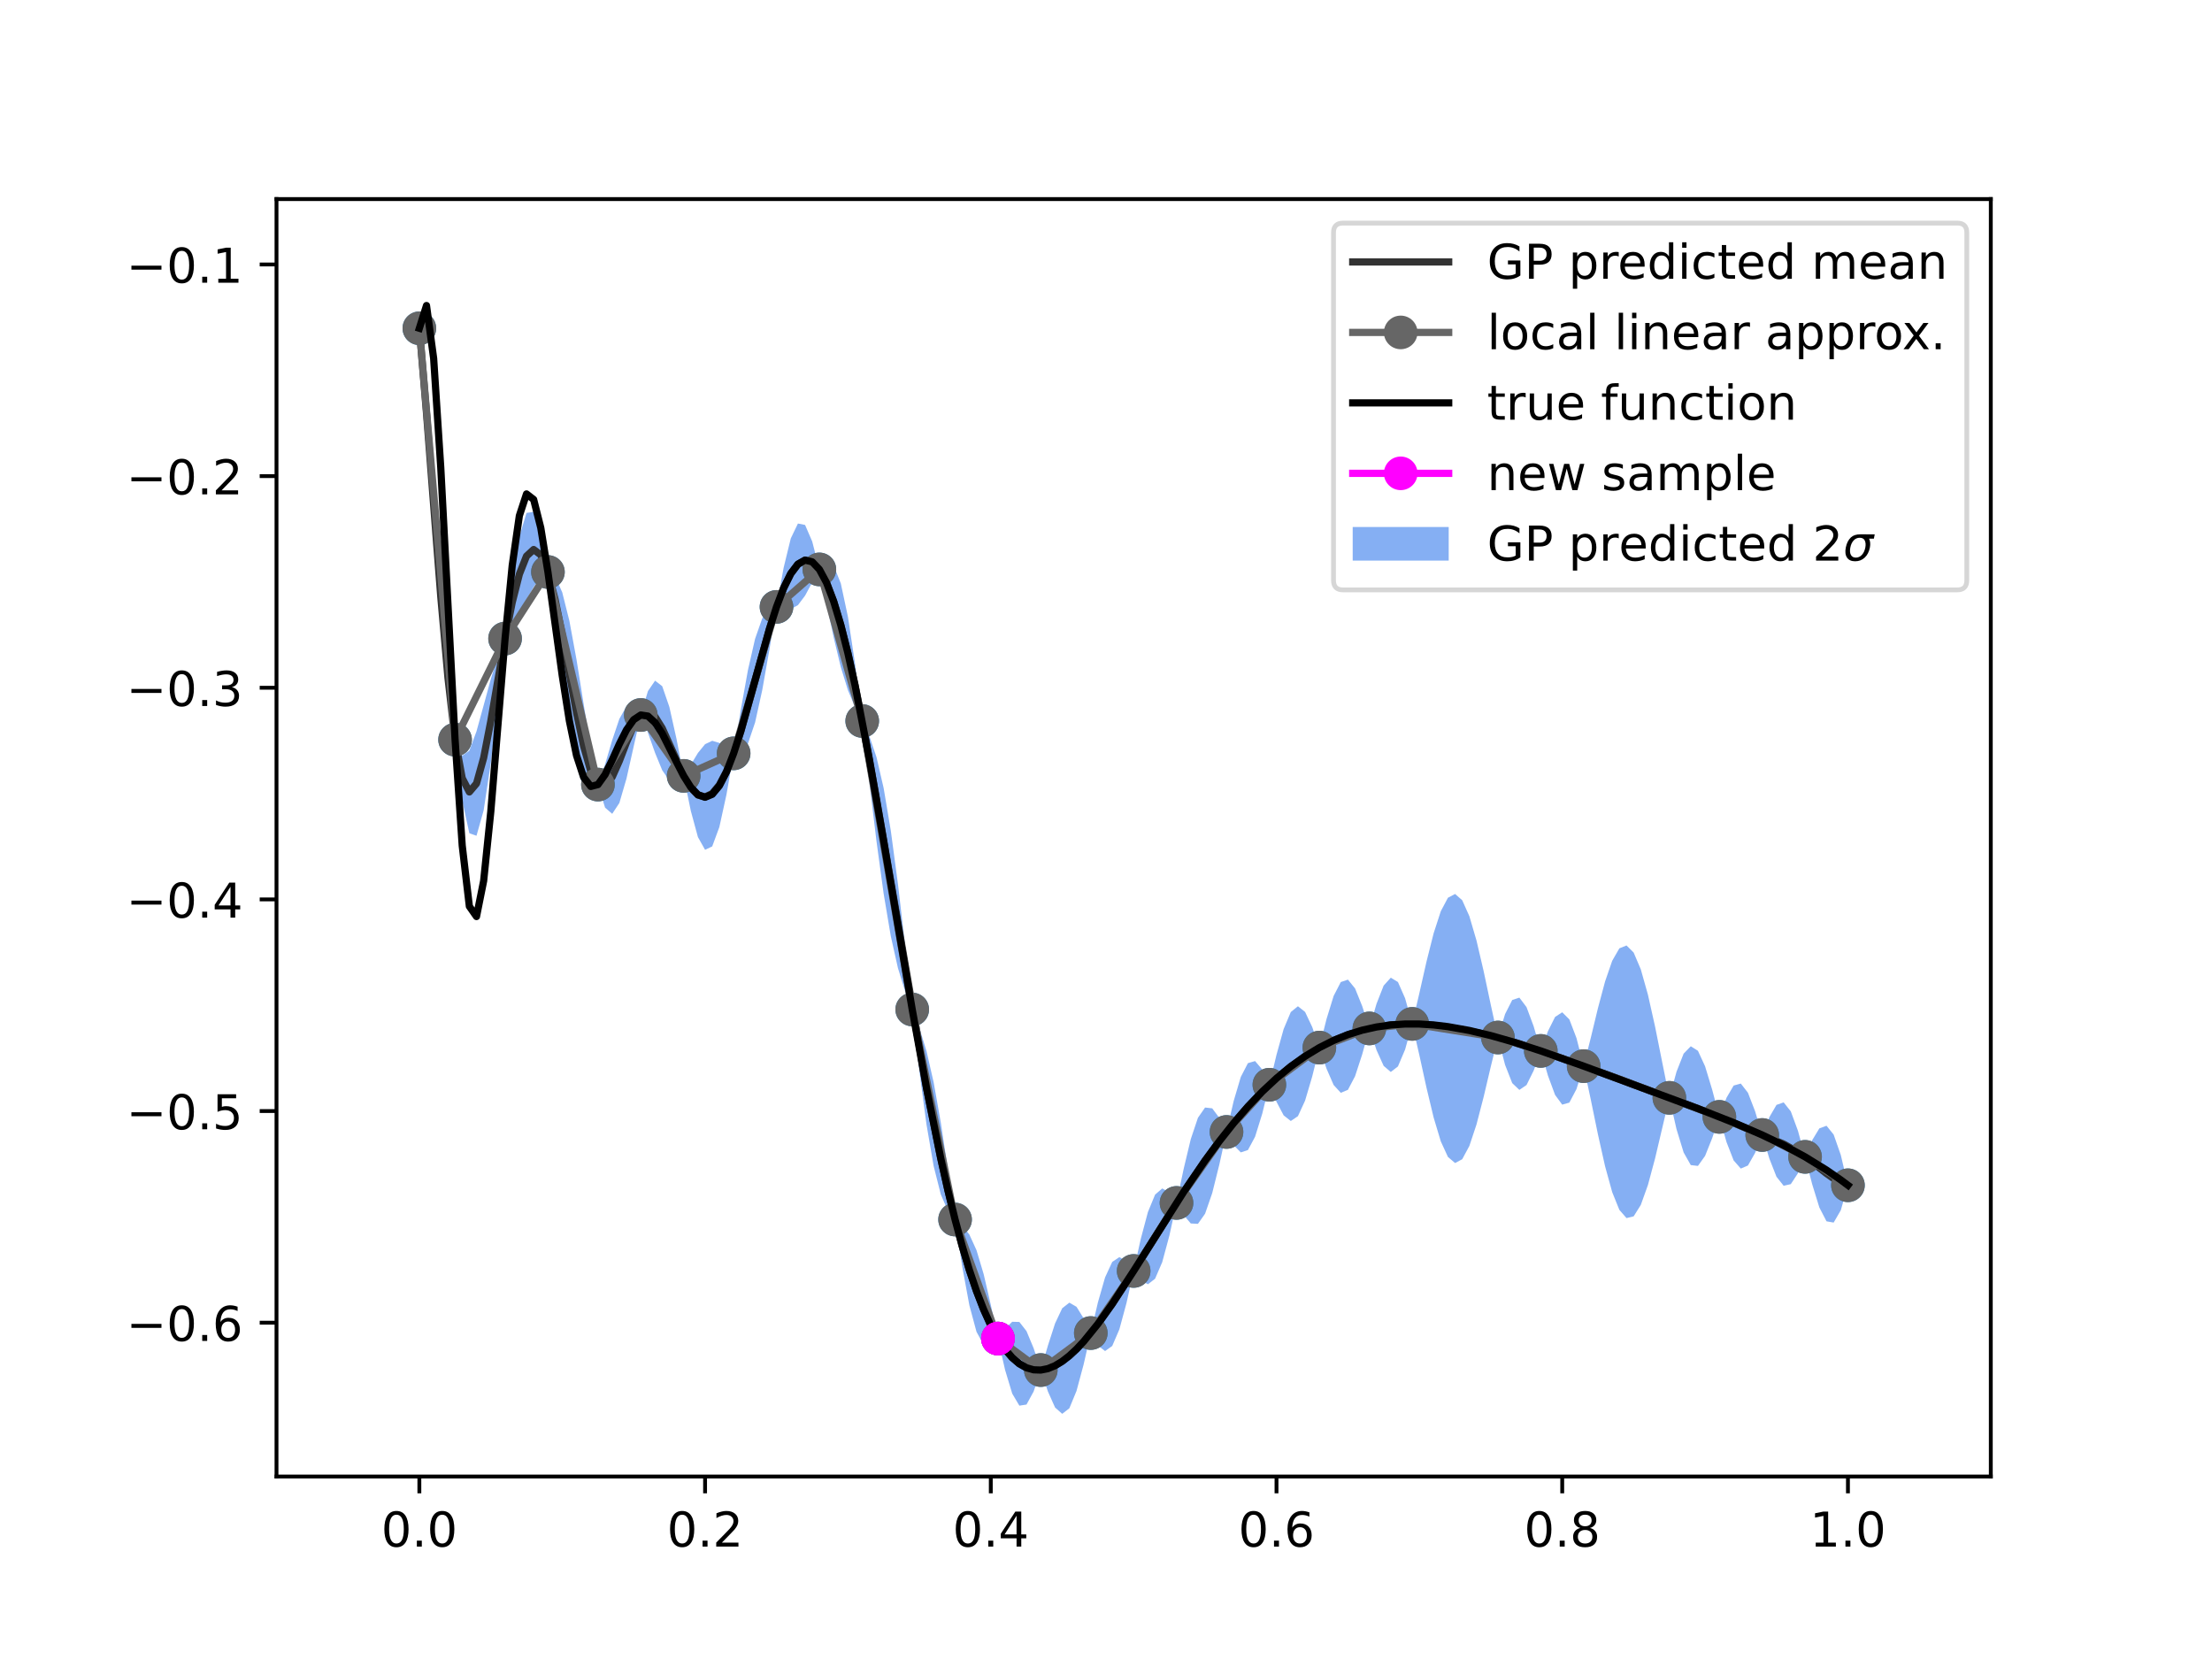 <?xml version="1.0" encoding="utf-8" standalone="no"?>
<!DOCTYPE svg PUBLIC "-//W3C//DTD SVG 1.1//EN"
  "http://www.w3.org/Graphics/SVG/1.1/DTD/svg11.dtd">
<!-- Created with matplotlib (https://matplotlib.org/) -->
<svg height="345.6pt" version="1.1" viewBox="0 0 460.8 345.6" width="460.8pt" xmlns="http://www.w3.org/2000/svg" xmlns:xlink="http://www.w3.org/1999/xlink">
 <defs>
  <style type="text/css">
*{stroke-linecap:butt;stroke-linejoin:round;}
  </style>
 </defs>
 <g id="figure_1">
  <g id="patch_1">
   <path d="M 0 345.6 
L 460.8 345.6 
L 460.8 0 
L 0 0 
z
" style="fill:#ffffff;"/>
  </g>
  <g id="axes_1">
   <g id="patch_2">
    <path d="M 57.6 307.584 
L 414.72 307.584 
L 414.72 41.472 
L 57.6 41.472 
z
" style="fill:#ffffff;"/>
   </g>
   <g id="PolyCollection_1">
    <defs>
     <path d="M 87.36 -277.204 
L 87.36 -277.222 
L 88.848 -264.437 
L 90.336 -247.534 
L 91.824 -228.179 
L 93.312 -208.676 
L 94.8 -191.519 
L 96.288 -188.156 
L 97.776 -189.23 
L 99.264 -193.259 
L 100.752 -198.66 
L 102.24 -204.121 
L 103.728 -208.84 
L 105.216 -212.586 
L 106.704 -224.68 
L 108.192 -233.808 
L 109.68 -238.752 
L 111.168 -238.959 
L 112.656 -234.582 
L 114.144 -226.45 
L 115.632 -225.558 
L 117.12 -222.215 
L 118.608 -216.29 
L 120.096 -208.209 
L 121.584 -198.923 
L 123.072 -189.759 
L 124.56 -182.166 
L 126.048 -186.377 
L 127.536 -191.422 
L 129.024 -195.843 
L 130.512 -198.478 
L 132 -198.723 
L 133.488 -196.664 
L 134.976 -201.627 
L 136.464 -203.807 
L 137.952 -202.652 
L 139.44 -198.334 
L 140.928 -191.678 
L 142.416 -183.981 
L 143.904 -186.286 
L 145.392 -188.749 
L 146.88 -190.573 
L 148.368 -191.279 
L 149.856 -190.838 
L 151.344 -189.694 
L 152.832 -188.671 
L 154.32 -197.71 
L 155.808 -205.995 
L 157.296 -212.52 
L 158.784 -216.768 
L 160.272 -218.792 
L 161.76 -219.181 
L 163.248 -227.347 
L 164.736 -233.446 
L 166.224 -236.54 
L 167.712 -236.245 
L 169.2 -232.798 
L 170.688 -226.991 
L 172.176 -228.512 
L 173.664 -227.792 
L 175.152 -224.072 
L 176.64 -217.119 
L 178.128 -207.279 
L 179.616 -195.416 
L 181.104 -192.261 
L 182.592 -187.857 
L 184.08 -181.418 
L 185.568 -172.575 
L 187.056 -161.461 
L 188.544 -148.7 
L 190.032 -135.315 
L 191.52 -131.476 
L 193.008 -126.64 
L 194.496 -120.122 
L 195.984 -111.753 
L 197.472 -101.931 
L 198.96 -91.556 
L 200.448 -90.277 
L 201.936 -88.422 
L 203.424 -85.16 
L 204.912 -80.183 
L 206.4 -73.779 
L 207.888 -66.765 
L 209.376 -68.806 
L 210.864 -70.251 
L 212.352 -70.212 
L 213.84 -68.306 
L 215.328 -64.73 
L 216.816 -60.201 
L 218.304 -65.302 
L 219.792 -69.911 
L 221.28 -73.07 
L 222.768 -74.234 
L 224.256 -73.371 
L 225.744 -70.964 
L 227.232 -67.911 
L 228.72 -74.303 
L 230.208 -79.496 
L 231.696 -82.72 
L 233.184 -83.722 
L 234.672 -82.82 
L 236.16 -80.845 
L 237.648 -87.535 
L 239.136 -93.119 
L 240.624 -96.735 
L 242.112 -98.026 
L 243.6 -97.208 
L 245.088 -95.019 
L 246.576 -102.093 
L 248.064 -108.31 
L 249.552 -112.745 
L 251.04 -114.883 
L 252.528 -114.711 
L 254.016 -112.716 
L 255.504 -109.801 
L 256.992 -116.222 
L 258.48 -121.256 
L 259.968 -124.13 
L 261.456 -124.558 
L 262.944 -122.807 
L 264.432 -119.636 
L 265.92 -125.88 
L 267.408 -131.233 
L 268.896 -134.775 
L 270.384 -135.98 
L 271.872 -134.796 
L 273.36 -131.65 
L 274.848 -127.374 
L 276.336 -133.308 
L 277.824 -138.135 
L 279.312 -141.02 
L 280.8 -141.526 
L 282.288 -139.685 
L 283.776 -136 
L 285.264 -131.368 
L 286.752 -136.487 
L 288.24 -140.283 
L 289.728 -141.929 
L 291.216 -141.026 
L 292.704 -137.649 
L 294.192 -132.312 
L 295.68 -138.714 
L 297.168 -145.287 
L 298.656 -151.192 
L 300.144 -155.773 
L 301.632 -158.583 
L 303.12 -159.372 
L 304.608 -158.062 
L 306.096 -154.738 
L 307.584 -149.659 
L 309.072 -143.281 
L 310.56 -136.27 
L 312.048 -129.476 
L 313.536 -134.351 
L 315.024 -137.282 
L 316.512 -137.778 
L 318 -135.802 
L 319.488 -131.808 
L 320.976 -126.684 
L 322.464 -130.78 
L 323.952 -133.754 
L 325.44 -134.723 
L 326.928 -133.237 
L 328.416 -129.338 
L 329.904 -123.514 
L 331.392 -129.417 
L 332.88 -135.579 
L 334.368 -141.149 
L 335.856 -145.458 
L 337.344 -148.044 
L 338.832 -148.644 
L 340.32 -147.165 
L 341.808 -143.669 
L 343.296 -138.385 
L 344.784 -131.726 
L 346.272 -124.305 
L 347.76 -116.91 
L 349.248 -122.339 
L 350.736 -126.113 
L 352.224 -127.643 
L 353.712 -126.699 
L 355.2 -123.47 
L 356.688 -118.565 
L 358.176 -112.942 
L 359.664 -116.918 
L 361.152 -119.462 
L 362.64 -119.873 
L 364.128 -117.964 
L 365.616 -114.109 
L 367.104 -109.17 
L 368.592 -112.882 
L 370.08 -115.434 
L 371.568 -115.954 
L 373.056 -114.083 
L 374.544 -110.047 
L 376.032 -104.615 
L 377.52 -108.09 
L 379.008 -110.541 
L 380.496 -111.085 
L 381.984 -109.245 
L 383.472 -104.992 
L 384.96 -98.694 
L 384.96 -98.676 
L 384.96 -98.676 
L 383.472 -93.487 
L 381.984 -90.916 
L 380.496 -91.178 
L 379.008 -94.054 
L 377.52 -98.874 
L 376.032 -104.597 
L 374.544 -101.192 
L 373.056 -98.923 
L 371.568 -98.581 
L 370.08 -100.45 
L 368.592 -104.242 
L 367.104 -109.153 
L 365.616 -105.42 
L 364.128 -102.802 
L 362.64 -102.162 
L 361.152 -103.859 
L 359.664 -107.686 
L 358.176 -112.924 
L 356.688 -108.526 
L 355.2 -104.805 
L 353.712 -102.719 
L 352.224 -102.889 
L 350.736 -105.513 
L 349.248 -110.373 
L 347.76 -116.892 
L 346.272 -110.596 
L 344.784 -104.286 
L 343.296 -98.746 
L 341.808 -94.586 
L 340.32 -92.213 
L 338.832 -91.85 
L 337.344 -93.558 
L 335.856 -97.242 
L 334.368 -102.639 
L 332.88 -109.288 
L 331.392 -116.523 
L 329.904 -123.496 
L 328.416 -118.74 
L 326.928 -115.906 
L 325.44 -115.483 
L 323.952 -117.509 
L 322.464 -121.533 
L 320.976 -126.667 
L 319.488 -122.564 
L 318 -119.566 
L 316.512 -118.553 
L 315.024 -119.97 
L 313.536 -123.771 
L 312.048 -129.458 
L 310.56 -123.415 
L 309.072 -117.099 
L 307.584 -111.362 
L 306.096 -106.879 
L 304.608 -104.111 
L 303.12 -103.32 
L 301.632 -104.588 
L 300.144 -107.832 
L 298.656 -112.789 
L 297.168 -118.997 
L 295.68 -125.784 
L 294.192 -132.294 
L 292.704 -126.95 
L 291.216 -123.444 
L 289.728 -122.288 
L 288.24 -123.558 
L 286.752 -126.854 
L 285.264 -131.35 
L 283.776 -125.969 
L 282.288 -121.411 
L 280.8 -118.571 
L 279.312 -117.949 
L 277.824 -119.571 
L 276.336 -122.988 
L 274.848 -127.356 
L 273.36 -121.353 
L 271.872 -116.318 
L 270.384 -113.083 
L 268.896 -112.077 
L 267.408 -113.25 
L 265.92 -116.071 
L 264.432 -119.618 
L 262.944 -113.581 
L 261.456 -108.796 
L 259.968 -106.025 
L 258.48 -105.534 
L 256.992 -107.044 
L 255.504 -109.783 
L 254.016 -103.032 
L 252.528 -97.055 
L 251.04 -92.762 
L 249.552 -90.654 
L 248.064 -90.728 
L 246.576 -92.481 
L 245.088 -95.001 
L 243.6 -88.181 
L 242.112 -82.669 
L 240.624 -79.217 
L 239.136 -78.065 
L 237.648 -78.88 
L 236.16 -80.827 
L 234.672 -74.166 
L 233.184 -68.672 
L 231.696 -65.211 
L 230.208 -64.151 
L 228.72 -65.286 
L 227.232 -67.894 
L 225.744 -61.371 
L 224.256 -55.84 
L 222.768 -52.231 
L 221.28 -51.071 
L 219.792 -52.389 
L 218.304 -55.719 
L 216.816 -60.183 
L 215.328 -55.732 
L 213.84 -53.007 
L 212.352 -52.777 
L 210.864 -55.29 
L 209.376 -60.223 
L 207.888 -66.747 
L 206.4 -65.258 
L 204.912 -65.451 
L 203.424 -68.159 
L 201.936 -73.69 
L 200.448 -81.756 
L 198.96 -91.538 
L 197.472 -93.348 
L 195.984 -96.792 
L 194.496 -102.689 
L 193.008 -111.343 
L 191.52 -122.479 
L 190.032 -135.297 
L 188.544 -139.119 
L 187.056 -143.944 
L 185.568 -150.586 
L 184.08 -159.428 
L 182.592 -170.34 
L 181.104 -182.68 
L 179.616 -195.398 
L 178.128 -198.282 
L 176.64 -201.821 
L 175.152 -206.638 
L 173.664 -212.831 
L 172.176 -219.929 
L 170.688 -226.973 
L 169.2 -224.278 
L 167.712 -221.514 
L 166.224 -219.539 
L 164.736 -218.714 
L 163.248 -218.826 
L 161.76 -219.164 
L 160.272 -210.209 
L 158.784 -201.807 
L 157.296 -195.085 
L 155.808 -190.696 
L 154.32 -188.712 
L 152.832 -188.653 
L 151.344 -180.111 
L 149.856 -173.315 
L 148.368 -169.28 
L 146.88 -168.57 
L 145.392 -171.217 
L 143.904 -176.694 
L 142.416 -183.963 
L 140.928 -182.661 
L 139.44 -182.989 
L 137.952 -185.143 
L 136.464 -188.758 
L 134.976 -192.973 
L 133.488 -196.646 
L 132 -190.068 
L 130.512 -183.424 
L 129.024 -178.326 
L 127.536 -176.066 
L 126.048 -177.351 
L 124.56 -182.148 
L 123.072 -180.15 
L 121.584 -181.348 
L 120.096 -186.13 
L 118.608 -194.186 
L 117.12 -204.579 
L 115.632 -215.888 
L 114.144 -226.432 
L 112.656 -225.43 
L 111.168 -223.298 
L 109.68 -220.744 
L 108.192 -218.162 
L 106.704 -215.547 
L 105.216 -212.569 
L 103.728 -199.219 
L 102.24 -186.612 
L 100.752 -176.782 
L 99.264 -171.498 
L 97.776 -172.013 
L 96.288 -178.827 
L 94.8 -191.501 
L 93.312 -200.225 
L 91.824 -214.367 
L 90.336 -233.052 
L 88.848 -254.653 
L 87.36 -277.204 
z
" id="m25be3808de"/>
    </defs>
    <g clip-path="url(#p9b667371b1)">
     <use style="fill:#347aeb;fill-opacity:0.6;" x="0" xlink:href="#m25be3808de" y="345.6"/>
    </g>
   </g>
   <g id="PathCollection_1">
    <defs>
     <path d="M 0 3 
C 0.796 3 1.559 2.684 2.121 2.121 
C 2.684 1.559 3 0.796 3 0 
C 3 -0.796 2.684 -1.559 2.121 -2.121 
C 1.559 -2.684 0.796 -3 0 -3 
C -0.796 -3 -1.559 -2.684 -2.121 -2.121 
C -2.684 -1.559 -3 -0.796 -3 0 
C -3 0.796 -2.684 1.559 -2.121 2.121 
C -1.559 2.684 -0.796 3 0 3 
z
" id="mccfe563d28" style="stroke:#1f77b4;"/>
    </defs>
    <g clip-path="url(#p9b667371b1)">
     <use style="fill:#1f77b4;stroke:#1f77b4;" x="87.36" xlink:href="#mccfe563d28" y="68.387"/>
     <use style="fill:#1f77b4;stroke:#1f77b4;" x="94.8" xlink:href="#mccfe563d28" y="154.09"/>
     <use style="fill:#1f77b4;stroke:#1f77b4;" x="105.216" xlink:href="#mccfe563d28" y="133.022"/>
     <use style="fill:#1f77b4;stroke:#1f77b4;" x="114.144" xlink:href="#mccfe563d28" y="119.159"/>
     <use style="fill:#1f77b4;stroke:#1f77b4;" x="124.56" xlink:href="#mccfe563d28" y="163.443"/>
     <use style="fill:#1f77b4;stroke:#1f77b4;" x="133.488" xlink:href="#mccfe563d28" y="148.945"/>
     <use style="fill:#1f77b4;stroke:#1f77b4;" x="142.416" xlink:href="#mccfe563d28" y="161.628"/>
     <use style="fill:#1f77b4;stroke:#1f77b4;" x="152.832" xlink:href="#mccfe563d28" y="156.938"/>
     <use style="fill:#1f77b4;stroke:#1f77b4;" x="161.76" xlink:href="#mccfe563d28" y="126.427"/>
     <use style="fill:#1f77b4;stroke:#1f77b4;" x="170.688" xlink:href="#mccfe563d28" y="118.618"/>
     <use style="fill:#1f77b4;stroke:#1f77b4;" x="179.616" xlink:href="#mccfe563d28" y="150.193"/>
     <use style="fill:#1f77b4;stroke:#1f77b4;" x="190.032" xlink:href="#mccfe563d28" y="210.294"/>
     <use style="fill:#1f77b4;stroke:#1f77b4;" x="198.96" xlink:href="#mccfe563d28" y="254.053"/>
     <use style="fill:#1f77b4;stroke:#1f77b4;" x="207.888" xlink:href="#mccfe563d28" y="278.844"/>
     <use style="fill:#1f77b4;stroke:#1f77b4;" x="216.816" xlink:href="#mccfe563d28" y="285.408"/>
     <use style="fill:#1f77b4;stroke:#1f77b4;" x="227.232" xlink:href="#mccfe563d28" y="277.697"/>
     <use style="fill:#1f77b4;stroke:#1f77b4;" x="236.16" xlink:href="#mccfe563d28" y="264.764"/>
     <use style="fill:#1f77b4;stroke:#1f77b4;" x="245.088" xlink:href="#mccfe563d28" y="250.59"/>
     <use style="fill:#1f77b4;stroke:#1f77b4;" x="255.504" xlink:href="#mccfe563d28" y="235.808"/>
     <use style="fill:#1f77b4;stroke:#1f77b4;" x="264.432" xlink:href="#mccfe563d28" y="225.973"/>
     <use style="fill:#1f77b4;stroke:#1f77b4;" x="274.848" xlink:href="#mccfe563d28" y="218.235"/>
     <use style="fill:#1f77b4;stroke:#1f77b4;" x="285.264" xlink:href="#mccfe563d28" y="214.241"/>
     <use style="fill:#1f77b4;stroke:#1f77b4;" x="294.192" xlink:href="#mccfe563d28" y="213.297"/>
     <use style="fill:#1f77b4;stroke:#1f77b4;" x="312.048" xlink:href="#mccfe563d28" y="216.133"/>
     <use style="fill:#1f77b4;stroke:#1f77b4;" x="320.976" xlink:href="#mccfe563d28" y="218.924"/>
     <use style="fill:#1f77b4;stroke:#1f77b4;" x="329.904" xlink:href="#mccfe563d28" y="222.095"/>
     <use style="fill:#1f77b4;stroke:#1f77b4;" x="347.76" xlink:href="#mccfe563d28" y="228.699"/>
     <use style="fill:#1f77b4;stroke:#1f77b4;" x="358.176" xlink:href="#mccfe563d28" y="232.667"/>
     <use style="fill:#1f77b4;stroke:#1f77b4;" x="367.104" xlink:href="#mccfe563d28" y="236.439"/>
     <use style="fill:#1f77b4;stroke:#1f77b4;" x="376.032" xlink:href="#mccfe563d28" y="240.994"/>
     <use style="fill:#1f77b4;stroke:#1f77b4;" x="384.96" xlink:href="#mccfe563d28" y="246.915"/>
    </g>
   </g>
   <g id="matplotlib.axis_1">
    <g id="xtick_1">
     <g id="line2d_1">
      <defs>
       <path d="M 0 0 
L 0 3.5 
" id="m7b24c384ab" style="stroke:#000000;stroke-width:0.8;"/>
      </defs>
      <g>
       <use style="stroke:#000000;stroke-width:0.8;" x="87.36" xlink:href="#m7b24c384ab" y="307.584"/>
      </g>
     </g>
     <g id="text_1">
      <!-- 0.0 -->
      <defs>
       <path d="M 31.781 66.406 
Q 24.172 66.406 20.328 58.906 
Q 16.5 51.422 16.5 36.375 
Q 16.5 21.391 20.328 13.891 
Q 24.172 6.391 31.781 6.391 
Q 39.453 6.391 43.281 13.891 
Q 47.125 21.391 47.125 36.375 
Q 47.125 51.422 43.281 58.906 
Q 39.453 66.406 31.781 66.406 
z
M 31.781 74.219 
Q 44.047 74.219 50.516 64.516 
Q 56.984 54.828 56.984 36.375 
Q 56.984 17.969 50.516 8.266 
Q 44.047 -1.422 31.781 -1.422 
Q 19.531 -1.422 13.062 8.266 
Q 6.594 17.969 6.594 36.375 
Q 6.594 54.828 13.062 64.516 
Q 19.531 74.219 31.781 74.219 
z
" id="DejaVuSans-48"/>
       <path d="M 10.688 12.406 
L 21 12.406 
L 21 0 
L 10.688 0 
z
" id="DejaVuSans-46"/>
      </defs>
      <g transform="translate(79.408 322.182)scale(0.1 -0.1)">
       <use xlink:href="#DejaVuSans-48"/>
       <use x="63.623" xlink:href="#DejaVuSans-46"/>
       <use x="95.41" xlink:href="#DejaVuSans-48"/>
      </g>
     </g>
    </g>
    <g id="xtick_2">
     <g id="line2d_2">
      <g>
       <use style="stroke:#000000;stroke-width:0.8;" x="146.88" xlink:href="#m7b24c384ab" y="307.584"/>
      </g>
     </g>
     <g id="text_2">
      <!-- 0.2 -->
      <defs>
       <path d="M 19.188 8.297 
L 53.609 8.297 
L 53.609 0 
L 7.328 0 
L 7.328 8.297 
Q 12.938 14.109 22.625 23.891 
Q 32.328 33.688 34.812 36.531 
Q 39.547 41.844 41.422 45.531 
Q 43.312 49.219 43.312 52.781 
Q 43.312 58.594 39.234 62.25 
Q 35.156 65.922 28.609 65.922 
Q 23.969 65.922 18.812 64.312 
Q 13.672 62.703 7.812 59.422 
L 7.812 69.391 
Q 13.766 71.781 18.938 73 
Q 24.125 74.219 28.422 74.219 
Q 39.75 74.219 46.484 68.547 
Q 53.219 62.891 53.219 53.422 
Q 53.219 48.922 51.531 44.891 
Q 49.859 40.875 45.406 35.406 
Q 44.188 33.984 37.641 27.219 
Q 31.109 20.453 19.188 8.297 
z
" id="DejaVuSans-50"/>
      </defs>
      <g transform="translate(138.928 322.182)scale(0.1 -0.1)">
       <use xlink:href="#DejaVuSans-48"/>
       <use x="63.623" xlink:href="#DejaVuSans-46"/>
       <use x="95.41" xlink:href="#DejaVuSans-50"/>
      </g>
     </g>
    </g>
    <g id="xtick_3">
     <g id="line2d_3">
      <g>
       <use style="stroke:#000000;stroke-width:0.8;" x="206.4" xlink:href="#m7b24c384ab" y="307.584"/>
      </g>
     </g>
     <g id="text_3">
      <!-- 0.4 -->
      <defs>
       <path d="M 37.797 64.312 
L 12.891 25.391 
L 37.797 25.391 
z
M 35.203 72.906 
L 47.609 72.906 
L 47.609 25.391 
L 58.016 25.391 
L 58.016 17.188 
L 47.609 17.188 
L 47.609 0 
L 37.797 0 
L 37.797 17.188 
L 4.891 17.188 
L 4.891 26.703 
z
" id="DejaVuSans-52"/>
      </defs>
      <g transform="translate(198.448 322.182)scale(0.1 -0.1)">
       <use xlink:href="#DejaVuSans-48"/>
       <use x="63.623" xlink:href="#DejaVuSans-46"/>
       <use x="95.41" xlink:href="#DejaVuSans-52"/>
      </g>
     </g>
    </g>
    <g id="xtick_4">
     <g id="line2d_4">
      <g>
       <use style="stroke:#000000;stroke-width:0.8;" x="265.92" xlink:href="#m7b24c384ab" y="307.584"/>
      </g>
     </g>
     <g id="text_4">
      <!-- 0.6 -->
      <defs>
       <path d="M 33.016 40.375 
Q 26.375 40.375 22.484 35.828 
Q 18.609 31.297 18.609 23.391 
Q 18.609 15.531 22.484 10.953 
Q 26.375 6.391 33.016 6.391 
Q 39.656 6.391 43.531 10.953 
Q 47.406 15.531 47.406 23.391 
Q 47.406 31.297 43.531 35.828 
Q 39.656 40.375 33.016 40.375 
z
M 52.594 71.297 
L 52.594 62.312 
Q 48.875 64.062 45.094 64.984 
Q 41.312 65.922 37.594 65.922 
Q 27.828 65.922 22.672 59.328 
Q 17.531 52.734 16.797 39.406 
Q 19.672 43.656 24.016 45.922 
Q 28.375 48.188 33.594 48.188 
Q 44.578 48.188 50.953 41.516 
Q 57.328 34.859 57.328 23.391 
Q 57.328 12.156 50.688 5.359 
Q 44.047 -1.422 33.016 -1.422 
Q 20.359 -1.422 13.672 8.266 
Q 6.984 17.969 6.984 36.375 
Q 6.984 53.656 15.188 63.938 
Q 23.391 74.219 37.203 74.219 
Q 40.922 74.219 44.703 73.484 
Q 48.484 72.75 52.594 71.297 
z
" id="DejaVuSans-54"/>
      </defs>
      <g transform="translate(257.968 322.182)scale(0.1 -0.1)">
       <use xlink:href="#DejaVuSans-48"/>
       <use x="63.623" xlink:href="#DejaVuSans-46"/>
       <use x="95.41" xlink:href="#DejaVuSans-54"/>
      </g>
     </g>
    </g>
    <g id="xtick_5">
     <g id="line2d_5">
      <g>
       <use style="stroke:#000000;stroke-width:0.8;" x="325.44" xlink:href="#m7b24c384ab" y="307.584"/>
      </g>
     </g>
     <g id="text_5">
      <!-- 0.8 -->
      <defs>
       <path d="M 31.781 34.625 
Q 24.75 34.625 20.719 30.859 
Q 16.703 27.094 16.703 20.516 
Q 16.703 13.922 20.719 10.156 
Q 24.75 6.391 31.781 6.391 
Q 38.812 6.391 42.859 10.172 
Q 46.922 13.969 46.922 20.516 
Q 46.922 27.094 42.891 30.859 
Q 38.875 34.625 31.781 34.625 
z
M 21.922 38.812 
Q 15.578 40.375 12.031 44.719 
Q 8.5 49.078 8.5 55.328 
Q 8.5 64.062 14.719 69.141 
Q 20.953 74.219 31.781 74.219 
Q 42.672 74.219 48.875 69.141 
Q 55.078 64.062 55.078 55.328 
Q 55.078 49.078 51.531 44.719 
Q 48 40.375 41.703 38.812 
Q 48.828 37.156 52.797 32.312 
Q 56.781 27.484 56.781 20.516 
Q 56.781 9.906 50.312 4.234 
Q 43.844 -1.422 31.781 -1.422 
Q 19.734 -1.422 13.25 4.234 
Q 6.781 9.906 6.781 20.516 
Q 6.781 27.484 10.781 32.312 
Q 14.797 37.156 21.922 38.812 
z
M 18.312 54.391 
Q 18.312 48.734 21.844 45.562 
Q 25.391 42.391 31.781 42.391 
Q 38.141 42.391 41.719 45.562 
Q 45.312 48.734 45.312 54.391 
Q 45.312 60.062 41.719 63.234 
Q 38.141 66.406 31.781 66.406 
Q 25.391 66.406 21.844 63.234 
Q 18.312 60.062 18.312 54.391 
z
" id="DejaVuSans-56"/>
      </defs>
      <g transform="translate(317.488 322.182)scale(0.1 -0.1)">
       <use xlink:href="#DejaVuSans-48"/>
       <use x="63.623" xlink:href="#DejaVuSans-46"/>
       <use x="95.41" xlink:href="#DejaVuSans-56"/>
      </g>
     </g>
    </g>
    <g id="xtick_6">
     <g id="line2d_6">
      <g>
       <use style="stroke:#000000;stroke-width:0.8;" x="384.96" xlink:href="#m7b24c384ab" y="307.584"/>
      </g>
     </g>
     <g id="text_6">
      <!-- 1.0 -->
      <defs>
       <path d="M 12.406 8.297 
L 28.516 8.297 
L 28.516 63.922 
L 10.984 60.406 
L 10.984 69.391 
L 28.422 72.906 
L 38.281 72.906 
L 38.281 8.297 
L 54.391 8.297 
L 54.391 0 
L 12.406 0 
z
" id="DejaVuSans-49"/>
      </defs>
      <g transform="translate(377.008 322.182)scale(0.1 -0.1)">
       <use xlink:href="#DejaVuSans-49"/>
       <use x="63.623" xlink:href="#DejaVuSans-46"/>
       <use x="95.41" xlink:href="#DejaVuSans-48"/>
      </g>
     </g>
    </g>
   </g>
   <g id="matplotlib.axis_2">
    <g id="ytick_1">
     <g id="line2d_7">
      <defs>
       <path d="M 0 0 
L -3.5 0 
" id="m3fdd0b948b" style="stroke:#000000;stroke-width:0.8;"/>
      </defs>
      <g>
       <use style="stroke:#000000;stroke-width:0.8;" x="57.6" xlink:href="#m3fdd0b948b" y="275.541"/>
      </g>
     </g>
     <g id="text_7">
      <!-- −0.6 -->
      <defs>
       <path d="M 10.594 35.5 
L 73.188 35.5 
L 73.188 27.203 
L 10.594 27.203 
z
" id="DejaVuSans-8722"/>
      </defs>
      <g transform="translate(26.317 279.34)scale(0.1 -0.1)">
       <use xlink:href="#DejaVuSans-8722"/>
       <use x="83.789" xlink:href="#DejaVuSans-48"/>
       <use x="147.412" xlink:href="#DejaVuSans-46"/>
       <use x="179.199" xlink:href="#DejaVuSans-54"/>
      </g>
     </g>
    </g>
    <g id="ytick_2">
     <g id="line2d_8">
      <g>
       <use style="stroke:#000000;stroke-width:0.8;" x="57.6" xlink:href="#m3fdd0b948b" y="231.451"/>
      </g>
     </g>
     <g id="text_8">
      <!-- −0.5 -->
      <defs>
       <path d="M 10.797 72.906 
L 49.516 72.906 
L 49.516 64.594 
L 19.828 64.594 
L 19.828 46.734 
Q 21.969 47.469 24.109 47.828 
Q 26.266 48.188 28.422 48.188 
Q 40.625 48.188 47.75 41.5 
Q 54.891 34.812 54.891 23.391 
Q 54.891 11.625 47.562 5.094 
Q 40.234 -1.422 26.906 -1.422 
Q 22.312 -1.422 17.547 -0.641 
Q 12.797 0.141 7.719 1.703 
L 7.719 11.625 
Q 12.109 9.234 16.797 8.062 
Q 21.484 6.891 26.703 6.891 
Q 35.156 6.891 40.078 11.328 
Q 45.016 15.766 45.016 23.391 
Q 45.016 31 40.078 35.438 
Q 35.156 39.891 26.703 39.891 
Q 22.75 39.891 18.812 39.016 
Q 14.891 38.141 10.797 36.281 
z
" id="DejaVuSans-53"/>
      </defs>
      <g transform="translate(26.317 235.25)scale(0.1 -0.1)">
       <use xlink:href="#DejaVuSans-8722"/>
       <use x="83.789" xlink:href="#DejaVuSans-48"/>
       <use x="147.412" xlink:href="#DejaVuSans-46"/>
       <use x="179.199" xlink:href="#DejaVuSans-53"/>
      </g>
     </g>
    </g>
    <g id="ytick_3">
     <g id="line2d_9">
      <g>
       <use style="stroke:#000000;stroke-width:0.8;" x="57.6" xlink:href="#m3fdd0b948b" y="187.362"/>
      </g>
     </g>
     <g id="text_9">
      <!-- −0.4 -->
      <g transform="translate(26.317 191.161)scale(0.1 -0.1)">
       <use xlink:href="#DejaVuSans-8722"/>
       <use x="83.789" xlink:href="#DejaVuSans-48"/>
       <use x="147.412" xlink:href="#DejaVuSans-46"/>
       <use x="179.199" xlink:href="#DejaVuSans-52"/>
      </g>
     </g>
    </g>
    <g id="ytick_4">
     <g id="line2d_10">
      <g>
       <use style="stroke:#000000;stroke-width:0.8;" x="57.6" xlink:href="#m3fdd0b948b" y="143.272"/>
      </g>
     </g>
     <g id="text_10">
      <!-- −0.3 -->
      <defs>
       <path d="M 40.578 39.312 
Q 47.656 37.797 51.625 33 
Q 55.609 28.219 55.609 21.188 
Q 55.609 10.406 48.188 4.484 
Q 40.766 -1.422 27.094 -1.422 
Q 22.516 -1.422 17.656 -0.516 
Q 12.797 0.391 7.625 2.203 
L 7.625 11.719 
Q 11.719 9.328 16.594 8.109 
Q 21.484 6.891 26.812 6.891 
Q 36.078 6.891 40.938 10.547 
Q 45.797 14.203 45.797 21.188 
Q 45.797 27.641 41.281 31.266 
Q 36.766 34.906 28.719 34.906 
L 20.219 34.906 
L 20.219 43.016 
L 29.109 43.016 
Q 36.375 43.016 40.234 45.922 
Q 44.094 48.828 44.094 54.297 
Q 44.094 59.906 40.109 62.906 
Q 36.141 65.922 28.719 65.922 
Q 24.656 65.922 20.016 65.031 
Q 15.375 64.156 9.812 62.312 
L 9.812 71.094 
Q 15.438 72.656 20.344 73.438 
Q 25.25 74.219 29.594 74.219 
Q 40.828 74.219 47.359 69.109 
Q 53.906 64.016 53.906 55.328 
Q 53.906 49.266 50.438 45.094 
Q 46.969 40.922 40.578 39.312 
z
" id="DejaVuSans-51"/>
      </defs>
      <g transform="translate(26.317 147.072)scale(0.1 -0.1)">
       <use xlink:href="#DejaVuSans-8722"/>
       <use x="83.789" xlink:href="#DejaVuSans-48"/>
       <use x="147.412" xlink:href="#DejaVuSans-46"/>
       <use x="179.199" xlink:href="#DejaVuSans-51"/>
      </g>
     </g>
    </g>
    <g id="ytick_5">
     <g id="line2d_11">
      <g>
       <use style="stroke:#000000;stroke-width:0.8;" x="57.6" xlink:href="#m3fdd0b948b" y="99.183"/>
      </g>
     </g>
     <g id="text_11">
      <!-- −0.2 -->
      <g transform="translate(26.317 102.982)scale(0.1 -0.1)">
       <use xlink:href="#DejaVuSans-8722"/>
       <use x="83.789" xlink:href="#DejaVuSans-48"/>
       <use x="147.412" xlink:href="#DejaVuSans-46"/>
       <use x="179.199" xlink:href="#DejaVuSans-50"/>
      </g>
     </g>
    </g>
    <g id="ytick_6">
     <g id="line2d_12">
      <g>
       <use style="stroke:#000000;stroke-width:0.8;" x="57.6" xlink:href="#m3fdd0b948b" y="55.094"/>
      </g>
     </g>
     <g id="text_12">
      <!-- −0.1 -->
      <g transform="translate(26.317 58.893)scale(0.1 -0.1)">
       <use xlink:href="#DejaVuSans-8722"/>
       <use x="83.789" xlink:href="#DejaVuSans-48"/>
       <use x="147.412" xlink:href="#DejaVuSans-46"/>
       <use x="179.199" xlink:href="#DejaVuSans-49"/>
      </g>
     </g>
    </g>
   </g>
   <g id="line2d_13">
    <path clip-path="url(#p9b667371b1)" d="M 87.36 68.387 
L 88.848 86.055 
L 91.824 124.327 
L 93.312 141.15 
L 94.8 154.09 
L 96.288 162.109 
L 97.776 164.978 
L 99.264 163.221 
L 100.752 157.879 
L 102.24 150.234 
L 105.216 133.022 
L 106.704 125.486 
L 108.192 119.615 
L 109.68 115.852 
L 111.168 114.472 
L 112.656 115.594 
L 114.144 119.159 
L 115.632 124.877 
L 117.12 132.203 
L 120.096 148.431 
L 121.584 155.464 
L 123.072 160.645 
L 124.56 163.443 
L 126.048 163.736 
L 127.536 161.856 
L 129.024 158.515 
L 130.512 154.649 
L 132 151.205 
L 133.488 148.945 
L 134.976 148.3 
L 136.464 149.317 
L 137.952 151.702 
L 142.416 161.628 
L 143.904 164.11 
L 145.392 165.617 
L 146.88 166.028 
L 148.368 165.321 
L 149.856 163.523 
L 151.344 160.698 
L 152.832 156.938 
L 154.32 152.389 
L 157.296 141.798 
L 160.272 131.1 
L 161.76 126.427 
L 163.248 122.514 
L 164.736 119.52 
L 166.224 117.56 
L 167.712 116.72 
L 169.2 117.062 
L 170.688 118.618 
L 172.176 121.38 
L 173.664 125.288 
L 175.152 130.245 
L 176.64 136.13 
L 178.128 142.82 
L 179.616 150.193 
L 182.592 166.502 
L 193.008 226.609 
L 195.984 241.328 
L 197.472 247.96 
L 198.96 254.053 
L 200.448 259.583 
L 201.936 264.544 
L 203.424 268.94 
L 204.912 272.783 
L 206.4 276.081 
L 207.888 278.844 
L 209.376 281.085 
L 210.864 282.829 
L 212.352 284.106 
L 213.84 284.943 
L 215.328 285.369 
L 216.816 285.408 
L 218.304 285.089 
L 219.792 284.45 
L 221.28 283.529 
L 222.768 282.367 
L 224.256 280.995 
L 225.744 279.432 
L 228.72 275.805 
L 231.696 271.634 
L 236.16 264.764 
L 246.576 248.313 
L 251.04 241.777 
L 254.016 237.726 
L 256.992 233.967 
L 259.968 230.523 
L 262.944 227.406 
L 265.92 224.625 
L 268.896 222.174 
L 271.872 220.043 
L 274.848 218.235 
L 277.824 216.747 
L 280.8 215.551 
L 283.776 214.615 
L 286.752 213.929 
L 289.728 213.491 
L 292.704 213.301 
L 295.68 213.351 
L 298.656 213.61 
L 303.12 214.254 
L 307.584 215.089 
L 312.048 216.133 
L 316.512 217.434 
L 322.464 219.443 
L 337.344 224.799 
L 358.176 232.667 
L 371.568 238.332 
L 374.544 239.981 
L 377.52 242.118 
L 380.496 244.468 
L 381.984 245.52 
L 383.472 246.361 
L 384.96 246.915 
L 384.96 246.915 
" style="fill:none;stroke:#333333;stroke-linecap:square;stroke-width:1.5;"/>
   </g>
   <g id="line2d_14">
    <path clip-path="url(#p9b667371b1)" d="M 87.36 68.387 
L 94.8 154.09 
L 105.216 133.022 
L 114.144 119.159 
L 124.56 163.443 
L 133.488 148.945 
L 142.416 161.628 
L 152.832 156.938 
L 161.76 126.427 
L 170.688 118.618 
L 179.616 150.193 
L 190.032 210.294 
L 198.96 254.053 
L 207.888 278.844 
L 216.816 285.408 
L 227.232 277.697 
L 236.16 264.764 
L 245.088 250.59 
L 255.504 235.808 
L 264.432 225.973 
L 274.848 218.235 
L 285.264 214.241 
L 294.192 213.297 
L 312.048 216.133 
L 320.976 218.924 
L 329.904 222.095 
L 347.76 228.699 
L 358.176 232.667 
L 367.104 236.439 
L 376.032 240.994 
L 384.96 246.915 
" style="fill:none;stroke:#666666;stroke-linecap:square;stroke-width:1.5;"/>
    <defs>
     <path d="M 0 3 
C 0.796 3 1.559 2.684 2.121 2.121 
C 2.684 1.559 3 0.796 3 0 
C 3 -0.796 2.684 -1.559 2.121 -2.121 
C 1.559 -2.684 0.796 -3 0 -3 
C -0.796 -3 -1.559 -2.684 -2.121 -2.121 
C -2.684 -1.559 -3 -0.796 -3 0 
C -3 0.796 -2.684 1.559 -2.121 2.121 
C -1.559 2.684 -0.796 3 0 3 
z
" id="m4db0520ff1" style="stroke:#666666;"/>
    </defs>
    <g clip-path="url(#p9b667371b1)">
     <use style="fill:#666666;stroke:#666666;" x="87.36" xlink:href="#m4db0520ff1" y="68.387"/>
     <use style="fill:#666666;stroke:#666666;" x="94.8" xlink:href="#m4db0520ff1" y="154.09"/>
     <use style="fill:#666666;stroke:#666666;" x="105.216" xlink:href="#m4db0520ff1" y="133.022"/>
     <use style="fill:#666666;stroke:#666666;" x="114.144" xlink:href="#m4db0520ff1" y="119.159"/>
     <use style="fill:#666666;stroke:#666666;" x="124.56" xlink:href="#m4db0520ff1" y="163.443"/>
     <use style="fill:#666666;stroke:#666666;" x="133.488" xlink:href="#m4db0520ff1" y="148.945"/>
     <use style="fill:#666666;stroke:#666666;" x="142.416" xlink:href="#m4db0520ff1" y="161.628"/>
     <use style="fill:#666666;stroke:#666666;" x="152.832" xlink:href="#m4db0520ff1" y="156.938"/>
     <use style="fill:#666666;stroke:#666666;" x="161.76" xlink:href="#m4db0520ff1" y="126.427"/>
     <use style="fill:#666666;stroke:#666666;" x="170.688" xlink:href="#m4db0520ff1" y="118.618"/>
     <use style="fill:#666666;stroke:#666666;" x="179.616" xlink:href="#m4db0520ff1" y="150.193"/>
     <use style="fill:#666666;stroke:#666666;" x="190.032" xlink:href="#m4db0520ff1" y="210.294"/>
     <use style="fill:#666666;stroke:#666666;" x="198.96" xlink:href="#m4db0520ff1" y="254.053"/>
     <use style="fill:#666666;stroke:#666666;" x="207.888" xlink:href="#m4db0520ff1" y="278.844"/>
     <use style="fill:#666666;stroke:#666666;" x="216.816" xlink:href="#m4db0520ff1" y="285.408"/>
     <use style="fill:#666666;stroke:#666666;" x="227.232" xlink:href="#m4db0520ff1" y="277.697"/>
     <use style="fill:#666666;stroke:#666666;" x="236.16" xlink:href="#m4db0520ff1" y="264.764"/>
     <use style="fill:#666666;stroke:#666666;" x="245.088" xlink:href="#m4db0520ff1" y="250.59"/>
     <use style="fill:#666666;stroke:#666666;" x="255.504" xlink:href="#m4db0520ff1" y="235.808"/>
     <use style="fill:#666666;stroke:#666666;" x="264.432" xlink:href="#m4db0520ff1" y="225.973"/>
     <use style="fill:#666666;stroke:#666666;" x="274.848" xlink:href="#m4db0520ff1" y="218.235"/>
     <use style="fill:#666666;stroke:#666666;" x="285.264" xlink:href="#m4db0520ff1" y="214.241"/>
     <use style="fill:#666666;stroke:#666666;" x="294.192" xlink:href="#m4db0520ff1" y="213.297"/>
     <use style="fill:#666666;stroke:#666666;" x="312.048" xlink:href="#m4db0520ff1" y="216.133"/>
     <use style="fill:#666666;stroke:#666666;" x="320.976" xlink:href="#m4db0520ff1" y="218.924"/>
     <use style="fill:#666666;stroke:#666666;" x="329.904" xlink:href="#m4db0520ff1" y="222.095"/>
     <use style="fill:#666666;stroke:#666666;" x="347.76" xlink:href="#m4db0520ff1" y="228.699"/>
     <use style="fill:#666666;stroke:#666666;" x="358.176" xlink:href="#m4db0520ff1" y="232.667"/>
     <use style="fill:#666666;stroke:#666666;" x="367.104" xlink:href="#m4db0520ff1" y="236.439"/>
     <use style="fill:#666666;stroke:#666666;" x="376.032" xlink:href="#m4db0520ff1" y="240.994"/>
     <use style="fill:#666666;stroke:#666666;" x="384.96" xlink:href="#m4db0520ff1" y="246.915"/>
    </g>
   </g>
   <g id="line2d_15">
    <path clip-path="url(#p9b667371b1)" d="M 87.36 68.387 
L 88.848 63.648 
L 90.336 74.66 
L 91.824 97.463 
L 94.8 154.09 
L 96.288 176.148 
L 97.776 188.807 
L 99.264 190.93 
L 100.752 183.507 
L 102.24 169.1 
L 105.216 133.022 
L 106.704 117.79 
L 108.192 107.438 
L 109.68 102.896 
L 111.168 104.052 
L 112.656 109.965 
L 114.144 119.159 
L 117.12 140.723 
L 118.608 150.164 
L 120.096 157.375 
L 121.584 161.928 
L 123.072 163.831 
L 124.56 163.443 
L 126.048 161.364 
L 127.536 158.308 
L 129.024 154.991 
L 130.512 152.042 
L 132 149.931 
L 133.488 148.945 
L 134.976 149.175 
L 136.464 150.539 
L 137.952 152.811 
L 140.928 158.734 
L 142.416 161.628 
L 143.904 163.998 
L 145.392 165.552 
L 146.88 166.082 
L 148.368 165.47 
L 149.856 163.688 
L 151.344 160.798 
L 152.832 156.938 
L 154.32 152.303 
L 157.296 141.693 
L 160.272 131.085 
L 161.76 126.427 
L 163.248 122.5 
L 164.736 119.48 
L 166.224 117.508 
L 167.712 116.678 
L 169.2 117.044 
L 170.688 118.618 
L 172.176 121.378 
L 173.664 125.267 
L 175.152 130.204 
L 176.64 136.085 
L 178.128 142.792 
L 181.104 158.154 
L 184.08 175.208 
L 190.032 210.294 
L 193.008 226.631 
L 195.984 241.343 
L 197.472 247.965 
L 198.96 254.053 
L 200.448 259.589 
L 201.936 264.56 
L 203.424 268.963 
L 204.912 272.804 
L 206.4 276.092 
L 207.888 278.844 
L 209.376 281.079 
L 210.864 282.82 
L 212.352 284.095 
L 213.84 284.932 
L 215.328 285.359 
L 216.816 285.408 
L 218.304 285.109 
L 219.792 284.494 
L 221.28 283.592 
L 222.768 282.433 
L 224.256 281.046 
L 225.744 279.459 
L 228.72 275.787 
L 231.696 271.61 
L 236.16 264.764 
L 246.576 248.308 
L 251.04 241.769 
L 254.016 237.724 
L 256.992 233.969 
L 259.968 230.526 
L 262.944 227.408 
L 265.92 224.622 
L 268.896 222.168 
L 271.872 220.042 
L 274.848 218.235 
L 277.824 216.736 
L 280.8 215.532 
L 283.776 214.605 
L 286.752 213.94 
L 289.728 213.518 
L 292.704 213.319 
L 295.68 213.324 
L 298.656 213.513 
L 301.632 213.868 
L 306.096 214.666 
L 310.56 215.73 
L 315.024 217 
L 320.976 218.924 
L 329.904 222.095 
L 353.712 230.936 
L 361.152 233.867 
L 367.104 236.439 
L 371.568 238.585 
L 376.032 240.994 
L 380.496 243.742 
L 383.472 245.804 
L 384.96 246.915 
L 384.96 246.915 
" style="fill:none;stroke:#000000;stroke-linecap:square;stroke-width:1.5;"/>
   </g>
   <g id="line2d_16">
    <path clip-path="url(#p9b667371b1)" d="M 207.888 278.844 
L 207.888 278.844 
" style="fill:none;stroke:#ff00ff;stroke-linecap:square;stroke-width:1.5;"/>
    <defs>
     <path d="M 0 3 
C 0.796 3 1.559 2.684 2.121 2.121 
C 2.684 1.559 3 0.796 3 0 
C 3 -0.796 2.684 -1.559 2.121 -2.121 
C 1.559 -2.684 0.796 -3 0 -3 
C -0.796 -3 -1.559 -2.684 -2.121 -2.121 
C -2.684 -1.559 -3 -0.796 -3 0 
C -3 0.796 -2.684 1.559 -2.121 2.121 
C -1.559 2.684 -0.796 3 0 3 
z
" id="maba4cdbebe" style="stroke:#ff00ff;"/>
    </defs>
    <g clip-path="url(#p9b667371b1)">
     <use style="fill:#ff00ff;stroke:#ff00ff;" x="207.888" xlink:href="#maba4cdbebe" y="278.844"/>
     <use style="fill:#ff00ff;stroke:#ff00ff;" x="207.888" xlink:href="#maba4cdbebe" y="278.844"/>
    </g>
   </g>
   <g id="patch_3">
    <path d="M 57.6 307.584 
L 57.6 41.472 
" style="fill:none;stroke:#000000;stroke-linecap:square;stroke-linejoin:miter;stroke-width:0.8;"/>
   </g>
   <g id="patch_4">
    <path d="M 414.72 307.584 
L 414.72 41.472 
" style="fill:none;stroke:#000000;stroke-linecap:square;stroke-linejoin:miter;stroke-width:0.8;"/>
   </g>
   <g id="patch_5">
    <path d="M 57.6 307.584 
L 414.72 307.584 
" style="fill:none;stroke:#000000;stroke-linecap:square;stroke-linejoin:miter;stroke-width:0.8;"/>
   </g>
   <g id="patch_6">
    <path d="M 57.6 41.472 
L 414.72 41.472 
" style="fill:none;stroke:#000000;stroke-linecap:square;stroke-linejoin:miter;stroke-width:0.8;"/>
   </g>
   <g id="legend_1">
    <g id="patch_7">
     <path d="M 279.792 122.885 
L 407.72 122.885 
Q 409.72 122.885 409.72 120.885 
L 409.72 48.472 
Q 409.72 46.472 407.72 46.472 
L 279.792 46.472 
Q 277.792 46.472 277.792 48.472 
L 277.792 120.885 
Q 277.792 122.885 279.792 122.885 
z
" style="fill:#ffffff;opacity:0.8;stroke:#cccccc;stroke-linejoin:miter;"/>
    </g>
    <g id="line2d_17">
     <path d="M 281.792 54.57 
L 301.792 54.57 
" style="fill:none;stroke:#333333;stroke-linecap:square;stroke-width:1.5;"/>
    </g>
    <g id="line2d_18"/>
    <g id="text_13">
     <!-- GP predicted mean -->
     <defs>
      <path d="M 59.516 10.406 
L 59.516 29.984 
L 43.406 29.984 
L 43.406 38.094 
L 69.281 38.094 
L 69.281 6.781 
Q 63.578 2.734 56.688 0.656 
Q 49.812 -1.422 42 -1.422 
Q 24.906 -1.422 15.25 8.562 
Q 5.609 18.562 5.609 36.375 
Q 5.609 54.25 15.25 64.234 
Q 24.906 74.219 42 74.219 
Q 49.125 74.219 55.547 72.453 
Q 61.969 70.703 67.391 67.281 
L 67.391 56.781 
Q 61.922 61.422 55.766 63.766 
Q 49.609 66.109 42.828 66.109 
Q 29.438 66.109 22.719 58.641 
Q 16.016 51.172 16.016 36.375 
Q 16.016 21.625 22.719 14.156 
Q 29.438 6.688 42.828 6.688 
Q 48.047 6.688 52.141 7.594 
Q 56.25 8.5 59.516 10.406 
z
" id="DejaVuSans-71"/>
      <path d="M 19.672 64.797 
L 19.672 37.406 
L 32.078 37.406 
Q 38.969 37.406 42.719 40.969 
Q 46.484 44.531 46.484 51.125 
Q 46.484 57.672 42.719 61.234 
Q 38.969 64.797 32.078 64.797 
z
M 9.812 72.906 
L 32.078 72.906 
Q 44.344 72.906 50.609 67.359 
Q 56.891 61.812 56.891 51.125 
Q 56.891 40.328 50.609 34.812 
Q 44.344 29.297 32.078 29.297 
L 19.672 29.297 
L 19.672 0 
L 9.812 0 
z
" id="DejaVuSans-80"/>
      <path id="DejaVuSans-32"/>
      <path d="M 18.109 8.203 
L 18.109 -20.797 
L 9.078 -20.797 
L 9.078 54.688 
L 18.109 54.688 
L 18.109 46.391 
Q 20.953 51.266 25.266 53.625 
Q 29.594 56 35.594 56 
Q 45.562 56 51.781 48.094 
Q 58.016 40.188 58.016 27.297 
Q 58.016 14.406 51.781 6.484 
Q 45.562 -1.422 35.594 -1.422 
Q 29.594 -1.422 25.266 0.953 
Q 20.953 3.328 18.109 8.203 
z
M 48.688 27.297 
Q 48.688 37.203 44.609 42.844 
Q 40.531 48.484 33.406 48.484 
Q 26.266 48.484 22.188 42.844 
Q 18.109 37.203 18.109 27.297 
Q 18.109 17.391 22.188 11.75 
Q 26.266 6.109 33.406 6.109 
Q 40.531 6.109 44.609 11.75 
Q 48.688 17.391 48.688 27.297 
z
" id="DejaVuSans-112"/>
      <path d="M 41.109 46.297 
Q 39.594 47.172 37.812 47.578 
Q 36.031 48 33.891 48 
Q 26.266 48 22.188 43.047 
Q 18.109 38.094 18.109 28.812 
L 18.109 0 
L 9.078 0 
L 9.078 54.688 
L 18.109 54.688 
L 18.109 46.188 
Q 20.953 51.172 25.484 53.578 
Q 30.031 56 36.531 56 
Q 37.453 56 38.578 55.875 
Q 39.703 55.766 41.062 55.516 
z
" id="DejaVuSans-114"/>
      <path d="M 56.203 29.594 
L 56.203 25.203 
L 14.891 25.203 
Q 15.484 15.922 20.484 11.062 
Q 25.484 6.203 34.422 6.203 
Q 39.594 6.203 44.453 7.469 
Q 49.312 8.734 54.109 11.281 
L 54.109 2.781 
Q 49.266 0.734 44.188 -0.344 
Q 39.109 -1.422 33.891 -1.422 
Q 20.797 -1.422 13.156 6.188 
Q 5.516 13.812 5.516 26.812 
Q 5.516 40.234 12.766 48.109 
Q 20.016 56 32.328 56 
Q 43.359 56 49.781 48.891 
Q 56.203 41.797 56.203 29.594 
z
M 47.219 32.234 
Q 47.125 39.594 43.094 43.984 
Q 39.062 48.391 32.422 48.391 
Q 24.906 48.391 20.391 44.141 
Q 15.875 39.891 15.188 32.172 
z
" id="DejaVuSans-101"/>
      <path d="M 45.406 46.391 
L 45.406 75.984 
L 54.391 75.984 
L 54.391 0 
L 45.406 0 
L 45.406 8.203 
Q 42.578 3.328 38.25 0.953 
Q 33.938 -1.422 27.875 -1.422 
Q 17.969 -1.422 11.734 6.484 
Q 5.516 14.406 5.516 27.297 
Q 5.516 40.188 11.734 48.094 
Q 17.969 56 27.875 56 
Q 33.938 56 38.25 53.625 
Q 42.578 51.266 45.406 46.391 
z
M 14.797 27.297 
Q 14.797 17.391 18.875 11.75 
Q 22.953 6.109 30.078 6.109 
Q 37.203 6.109 41.297 11.75 
Q 45.406 17.391 45.406 27.297 
Q 45.406 37.203 41.297 42.844 
Q 37.203 48.484 30.078 48.484 
Q 22.953 48.484 18.875 42.844 
Q 14.797 37.203 14.797 27.297 
z
" id="DejaVuSans-100"/>
      <path d="M 9.422 54.688 
L 18.406 54.688 
L 18.406 0 
L 9.422 0 
z
M 9.422 75.984 
L 18.406 75.984 
L 18.406 64.594 
L 9.422 64.594 
z
" id="DejaVuSans-105"/>
      <path d="M 48.781 52.594 
L 48.781 44.188 
Q 44.969 46.297 41.141 47.344 
Q 37.312 48.391 33.406 48.391 
Q 24.656 48.391 19.812 42.844 
Q 14.984 37.312 14.984 27.297 
Q 14.984 17.281 19.812 11.734 
Q 24.656 6.203 33.406 6.203 
Q 37.312 6.203 41.141 7.25 
Q 44.969 8.297 48.781 10.406 
L 48.781 2.094 
Q 45.016 0.344 40.984 -0.531 
Q 36.969 -1.422 32.422 -1.422 
Q 20.062 -1.422 12.781 6.344 
Q 5.516 14.109 5.516 27.297 
Q 5.516 40.672 12.859 48.328 
Q 20.219 56 33.016 56 
Q 37.156 56 41.109 55.141 
Q 45.062 54.297 48.781 52.594 
z
" id="DejaVuSans-99"/>
      <path d="M 18.312 70.219 
L 18.312 54.688 
L 36.812 54.688 
L 36.812 47.703 
L 18.312 47.703 
L 18.312 18.016 
Q 18.312 11.328 20.141 9.422 
Q 21.969 7.516 27.594 7.516 
L 36.812 7.516 
L 36.812 0 
L 27.594 0 
Q 17.188 0 13.234 3.875 
Q 9.281 7.766 9.281 18.016 
L 9.281 47.703 
L 2.688 47.703 
L 2.688 54.688 
L 9.281 54.688 
L 9.281 70.219 
z
" id="DejaVuSans-116"/>
      <path d="M 52 44.188 
Q 55.375 50.25 60.062 53.125 
Q 64.75 56 71.094 56 
Q 79.641 56 84.281 50.016 
Q 88.922 44.047 88.922 33.016 
L 88.922 0 
L 79.891 0 
L 79.891 32.719 
Q 79.891 40.578 77.094 44.375 
Q 74.312 48.188 68.609 48.188 
Q 61.625 48.188 57.562 43.547 
Q 53.516 38.922 53.516 30.906 
L 53.516 0 
L 44.484 0 
L 44.484 32.719 
Q 44.484 40.625 41.703 44.406 
Q 38.922 48.188 33.109 48.188 
Q 26.219 48.188 22.156 43.531 
Q 18.109 38.875 18.109 30.906 
L 18.109 0 
L 9.078 0 
L 9.078 54.688 
L 18.109 54.688 
L 18.109 46.188 
Q 21.188 51.219 25.484 53.609 
Q 29.781 56 35.688 56 
Q 41.656 56 45.828 52.969 
Q 50 49.953 52 44.188 
z
" id="DejaVuSans-109"/>
      <path d="M 34.281 27.484 
Q 23.391 27.484 19.188 25 
Q 14.984 22.516 14.984 16.5 
Q 14.984 11.719 18.141 8.906 
Q 21.297 6.109 26.703 6.109 
Q 34.188 6.109 38.703 11.406 
Q 43.219 16.703 43.219 25.484 
L 43.219 27.484 
z
M 52.203 31.203 
L 52.203 0 
L 43.219 0 
L 43.219 8.297 
Q 40.141 3.328 35.547 0.953 
Q 30.953 -1.422 24.312 -1.422 
Q 15.922 -1.422 10.953 3.297 
Q 6 8.016 6 15.922 
Q 6 25.141 12.172 29.828 
Q 18.359 34.516 30.609 34.516 
L 43.219 34.516 
L 43.219 35.406 
Q 43.219 41.609 39.141 45 
Q 35.062 48.391 27.688 48.391 
Q 23 48.391 18.547 47.266 
Q 14.109 46.141 10.016 43.891 
L 10.016 52.203 
Q 14.938 54.109 19.578 55.047 
Q 24.219 56 28.609 56 
Q 40.484 56 46.344 49.844 
Q 52.203 43.703 52.203 31.203 
z
" id="DejaVuSans-97"/>
      <path d="M 54.891 33.016 
L 54.891 0 
L 45.906 0 
L 45.906 32.719 
Q 45.906 40.484 42.875 44.328 
Q 39.844 48.188 33.797 48.188 
Q 26.516 48.188 22.312 43.547 
Q 18.109 38.922 18.109 30.906 
L 18.109 0 
L 9.078 0 
L 9.078 54.688 
L 18.109 54.688 
L 18.109 46.188 
Q 21.344 51.125 25.703 53.562 
Q 30.078 56 35.797 56 
Q 45.219 56 50.047 50.172 
Q 54.891 44.344 54.891 33.016 
z
" id="DejaVuSans-110"/>
     </defs>
     <g transform="translate(309.792 58.07)scale(0.1 -0.1)">
      <use xlink:href="#DejaVuSans-71"/>
      <use x="77.49" xlink:href="#DejaVuSans-80"/>
      <use x="137.793" xlink:href="#DejaVuSans-32"/>
      <use x="169.58" xlink:href="#DejaVuSans-112"/>
      <use x="233.057" xlink:href="#DejaVuSans-114"/>
      <use x="271.92" xlink:href="#DejaVuSans-101"/>
      <use x="333.443" xlink:href="#DejaVuSans-100"/>
      <use x="396.92" xlink:href="#DejaVuSans-105"/>
      <use x="424.703" xlink:href="#DejaVuSans-99"/>
      <use x="479.684" xlink:href="#DejaVuSans-116"/>
      <use x="518.893" xlink:href="#DejaVuSans-101"/>
      <use x="580.416" xlink:href="#DejaVuSans-100"/>
      <use x="643.893" xlink:href="#DejaVuSans-32"/>
      <use x="675.68" xlink:href="#DejaVuSans-109"/>
      <use x="773.092" xlink:href="#DejaVuSans-101"/>
      <use x="834.615" xlink:href="#DejaVuSans-97"/>
      <use x="895.895" xlink:href="#DejaVuSans-110"/>
     </g>
    </g>
    <g id="line2d_19">
     <path d="M 281.792 69.249 
L 301.792 69.249 
" style="fill:none;stroke:#666666;stroke-linecap:square;stroke-width:1.5;"/>
    </g>
    <g id="line2d_20">
     <g>
      <use style="fill:#666666;stroke:#666666;" x="291.792" xlink:href="#m4db0520ff1" y="69.249"/>
     </g>
    </g>
    <g id="text_14">
     <!-- local linear approx. -->
     <defs>
      <path d="M 9.422 75.984 
L 18.406 75.984 
L 18.406 0 
L 9.422 0 
z
" id="DejaVuSans-108"/>
      <path d="M 30.609 48.391 
Q 23.391 48.391 19.188 42.75 
Q 14.984 37.109 14.984 27.297 
Q 14.984 17.484 19.156 11.844 
Q 23.344 6.203 30.609 6.203 
Q 37.797 6.203 41.984 11.859 
Q 46.188 17.531 46.188 27.297 
Q 46.188 37.016 41.984 42.703 
Q 37.797 48.391 30.609 48.391 
z
M 30.609 56 
Q 42.328 56 49.016 48.375 
Q 55.719 40.766 55.719 27.297 
Q 55.719 13.875 49.016 6.219 
Q 42.328 -1.422 30.609 -1.422 
Q 18.844 -1.422 12.172 6.219 
Q 5.516 13.875 5.516 27.297 
Q 5.516 40.766 12.172 48.375 
Q 18.844 56 30.609 56 
z
" id="DejaVuSans-111"/>
      <path d="M 54.891 54.688 
L 35.109 28.078 
L 55.906 0 
L 45.312 0 
L 29.391 21.484 
L 13.484 0 
L 2.875 0 
L 24.125 28.609 
L 4.688 54.688 
L 15.281 54.688 
L 29.781 35.203 
L 44.281 54.688 
z
" id="DejaVuSans-120"/>
     </defs>
     <g transform="translate(309.792 72.749)scale(0.1 -0.1)">
      <use xlink:href="#DejaVuSans-108"/>
      <use x="27.783" xlink:href="#DejaVuSans-111"/>
      <use x="88.965" xlink:href="#DejaVuSans-99"/>
      <use x="143.945" xlink:href="#DejaVuSans-97"/>
      <use x="205.225" xlink:href="#DejaVuSans-108"/>
      <use x="233.008" xlink:href="#DejaVuSans-32"/>
      <use x="264.795" xlink:href="#DejaVuSans-108"/>
      <use x="292.578" xlink:href="#DejaVuSans-105"/>
      <use x="320.361" xlink:href="#DejaVuSans-110"/>
      <use x="383.74" xlink:href="#DejaVuSans-101"/>
      <use x="445.264" xlink:href="#DejaVuSans-97"/>
      <use x="506.543" xlink:href="#DejaVuSans-114"/>
      <use x="547.656" xlink:href="#DejaVuSans-32"/>
      <use x="579.443" xlink:href="#DejaVuSans-97"/>
      <use x="640.723" xlink:href="#DejaVuSans-112"/>
      <use x="704.199" xlink:href="#DejaVuSans-112"/>
      <use x="767.676" xlink:href="#DejaVuSans-114"/>
      <use x="806.539" xlink:href="#DejaVuSans-111"/>
      <use x="864.596" xlink:href="#DejaVuSans-120"/>
      <use x="923.775" xlink:href="#DejaVuSans-46"/>
     </g>
    </g>
    <g id="line2d_21">
     <path d="M 281.792 83.927 
L 301.792 83.927 
" style="fill:none;stroke:#000000;stroke-linecap:square;stroke-width:1.5;"/>
    </g>
    <g id="line2d_22"/>
    <g id="text_15">
     <!-- true function -->
     <defs>
      <path d="M 8.5 21.578 
L 8.5 54.688 
L 17.484 54.688 
L 17.484 21.922 
Q 17.484 14.156 20.5 10.266 
Q 23.531 6.391 29.594 6.391 
Q 36.859 6.391 41.078 11.031 
Q 45.312 15.672 45.312 23.688 
L 45.312 54.688 
L 54.297 54.688 
L 54.297 0 
L 45.312 0 
L 45.312 8.406 
Q 42.047 3.422 37.719 1 
Q 33.406 -1.422 27.688 -1.422 
Q 18.266 -1.422 13.375 4.438 
Q 8.5 10.297 8.5 21.578 
z
M 31.109 56 
z
" id="DejaVuSans-117"/>
      <path d="M 37.109 75.984 
L 37.109 68.5 
L 28.516 68.5 
Q 23.688 68.5 21.797 66.547 
Q 19.922 64.594 19.922 59.516 
L 19.922 54.688 
L 34.719 54.688 
L 34.719 47.703 
L 19.922 47.703 
L 19.922 0 
L 10.891 0 
L 10.891 47.703 
L 2.297 47.703 
L 2.297 54.688 
L 10.891 54.688 
L 10.891 58.5 
Q 10.891 67.625 15.141 71.797 
Q 19.391 75.984 28.609 75.984 
z
" id="DejaVuSans-102"/>
     </defs>
     <g transform="translate(309.792 87.427)scale(0.1 -0.1)">
      <use xlink:href="#DejaVuSans-116"/>
      <use x="39.209" xlink:href="#DejaVuSans-114"/>
      <use x="80.322" xlink:href="#DejaVuSans-117"/>
      <use x="143.701" xlink:href="#DejaVuSans-101"/>
      <use x="205.225" xlink:href="#DejaVuSans-32"/>
      <use x="237.012" xlink:href="#DejaVuSans-102"/>
      <use x="272.217" xlink:href="#DejaVuSans-117"/>
      <use x="335.596" xlink:href="#DejaVuSans-110"/>
      <use x="398.975" xlink:href="#DejaVuSans-99"/>
      <use x="453.955" xlink:href="#DejaVuSans-116"/>
      <use x="493.164" xlink:href="#DejaVuSans-105"/>
      <use x="520.947" xlink:href="#DejaVuSans-111"/>
      <use x="582.129" xlink:href="#DejaVuSans-110"/>
     </g>
    </g>
    <g id="line2d_23">
     <path d="M 281.792 98.605 
L 301.792 98.605 
" style="fill:none;stroke:#ff00ff;stroke-linecap:square;stroke-width:1.5;"/>
    </g>
    <g id="line2d_24">
     <g>
      <use style="fill:#ff00ff;stroke:#ff00ff;" x="291.792" xlink:href="#maba4cdbebe" y="98.605"/>
     </g>
    </g>
    <g id="text_16">
     <!-- new sample -->
     <defs>
      <path d="M 4.203 54.688 
L 13.188 54.688 
L 24.422 12.016 
L 35.594 54.688 
L 46.188 54.688 
L 57.422 12.016 
L 68.609 54.688 
L 77.594 54.688 
L 63.281 0 
L 52.688 0 
L 40.922 44.828 
L 29.109 0 
L 18.5 0 
z
" id="DejaVuSans-119"/>
      <path d="M 44.281 53.078 
L 44.281 44.578 
Q 40.484 46.531 36.375 47.5 
Q 32.281 48.484 27.875 48.484 
Q 21.188 48.484 17.844 46.438 
Q 14.5 44.391 14.5 40.281 
Q 14.5 37.156 16.891 35.375 
Q 19.281 33.594 26.516 31.984 
L 29.594 31.297 
Q 39.156 29.25 43.188 25.516 
Q 47.219 21.781 47.219 15.094 
Q 47.219 7.469 41.188 3.016 
Q 35.156 -1.422 24.609 -1.422 
Q 20.219 -1.422 15.453 -0.562 
Q 10.688 0.297 5.422 2 
L 5.422 11.281 
Q 10.406 8.688 15.234 7.391 
Q 20.062 6.109 24.812 6.109 
Q 31.156 6.109 34.562 8.281 
Q 37.984 10.453 37.984 14.406 
Q 37.984 18.062 35.516 20.016 
Q 33.062 21.969 24.703 23.781 
L 21.578 24.516 
Q 13.234 26.266 9.516 29.906 
Q 5.812 33.547 5.812 39.891 
Q 5.812 47.609 11.281 51.797 
Q 16.75 56 26.812 56 
Q 31.781 56 36.172 55.266 
Q 40.578 54.547 44.281 53.078 
z
" id="DejaVuSans-115"/>
     </defs>
     <g transform="translate(309.792 102.105)scale(0.1 -0.1)">
      <use xlink:href="#DejaVuSans-110"/>
      <use x="63.379" xlink:href="#DejaVuSans-101"/>
      <use x="124.902" xlink:href="#DejaVuSans-119"/>
      <use x="206.689" xlink:href="#DejaVuSans-32"/>
      <use x="238.477" xlink:href="#DejaVuSans-115"/>
      <use x="290.576" xlink:href="#DejaVuSans-97"/>
      <use x="351.855" xlink:href="#DejaVuSans-109"/>
      <use x="449.268" xlink:href="#DejaVuSans-112"/>
      <use x="512.744" xlink:href="#DejaVuSans-108"/>
      <use x="540.527" xlink:href="#DejaVuSans-101"/>
     </g>
    </g>
    <g id="patch_8">
     <path d="M 281.792 116.784 
L 301.792 116.784 
L 301.792 109.784 
L 281.792 109.784 
z
" style="fill:#347aeb;opacity:0.6;"/>
    </g>
    <g id="text_17">
     <!-- GP predicted 2$\sigma$ -->
     <defs>
      <path d="M 34.672 47.562 
Q 27.25 47.562 22.219 42.188 
Q 16.891 36.578 15.141 27.297 
Q 13.188 17.484 16.312 11.812 
Q 19.391 6.203 26.656 6.203 
Q 33.844 6.203 39.109 11.859 
Q 44.438 17.531 46.344 27.297 
Q 48.047 36.234 45.016 42.188 
Q 42.188 47.562 34.672 47.562 
z
M 36.078 54.734 
L 65.922 54.688 
L 64.156 45.703 
L 54.109 45.703 
Q 57.906 38.094 55.859 27.297 
Q 53.219 13.875 45.062 6.25 
Q 36.859 -1.422 25.141 -1.422 
Q 13.375 -1.422 8.203 6.25 
Q 3.031 13.875 5.672 27.297 
Q 8.25 40.766 16.406 48.391 
Q 23.188 54.734 36.078 54.734 
z
" id="DejaVuSans-Oblique-963"/>
     </defs>
     <g transform="translate(309.792 116.784)scale(0.1 -0.1)">
      <use transform="translate(0 0.016)" xlink:href="#DejaVuSans-71"/>
      <use transform="translate(77.49 0.016)" xlink:href="#DejaVuSans-80"/>
      <use transform="translate(137.793 0.016)" xlink:href="#DejaVuSans-32"/>
      <use transform="translate(169.58 0.016)" xlink:href="#DejaVuSans-112"/>
      <use transform="translate(233.057 0.016)" xlink:href="#DejaVuSans-114"/>
      <use transform="translate(274.17 0.016)" xlink:href="#DejaVuSans-101"/>
      <use transform="translate(335.693 0.016)" xlink:href="#DejaVuSans-100"/>
      <use transform="translate(399.17 0.016)" xlink:href="#DejaVuSans-105"/>
      <use transform="translate(426.953 0.016)" xlink:href="#DejaVuSans-99"/>
      <use transform="translate(481.934 0.016)" xlink:href="#DejaVuSans-116"/>
      <use transform="translate(521.143 0.016)" xlink:href="#DejaVuSans-101"/>
      <use transform="translate(582.666 0.016)" xlink:href="#DejaVuSans-100"/>
      <use transform="translate(646.143 0.016)" xlink:href="#DejaVuSans-32"/>
      <use transform="translate(677.93 0.016)" xlink:href="#DejaVuSans-50"/>
      <use transform="translate(741.553 0.016)" xlink:href="#DejaVuSans-Oblique-963"/>
     </g>
    </g>
   </g>
  </g>
 </g>
 <defs>
  <clipPath id="p9b667371b1">
   <rect height="266.112" width="357.12" x="57.6" y="41.472"/>
  </clipPath>
 </defs>
</svg>
